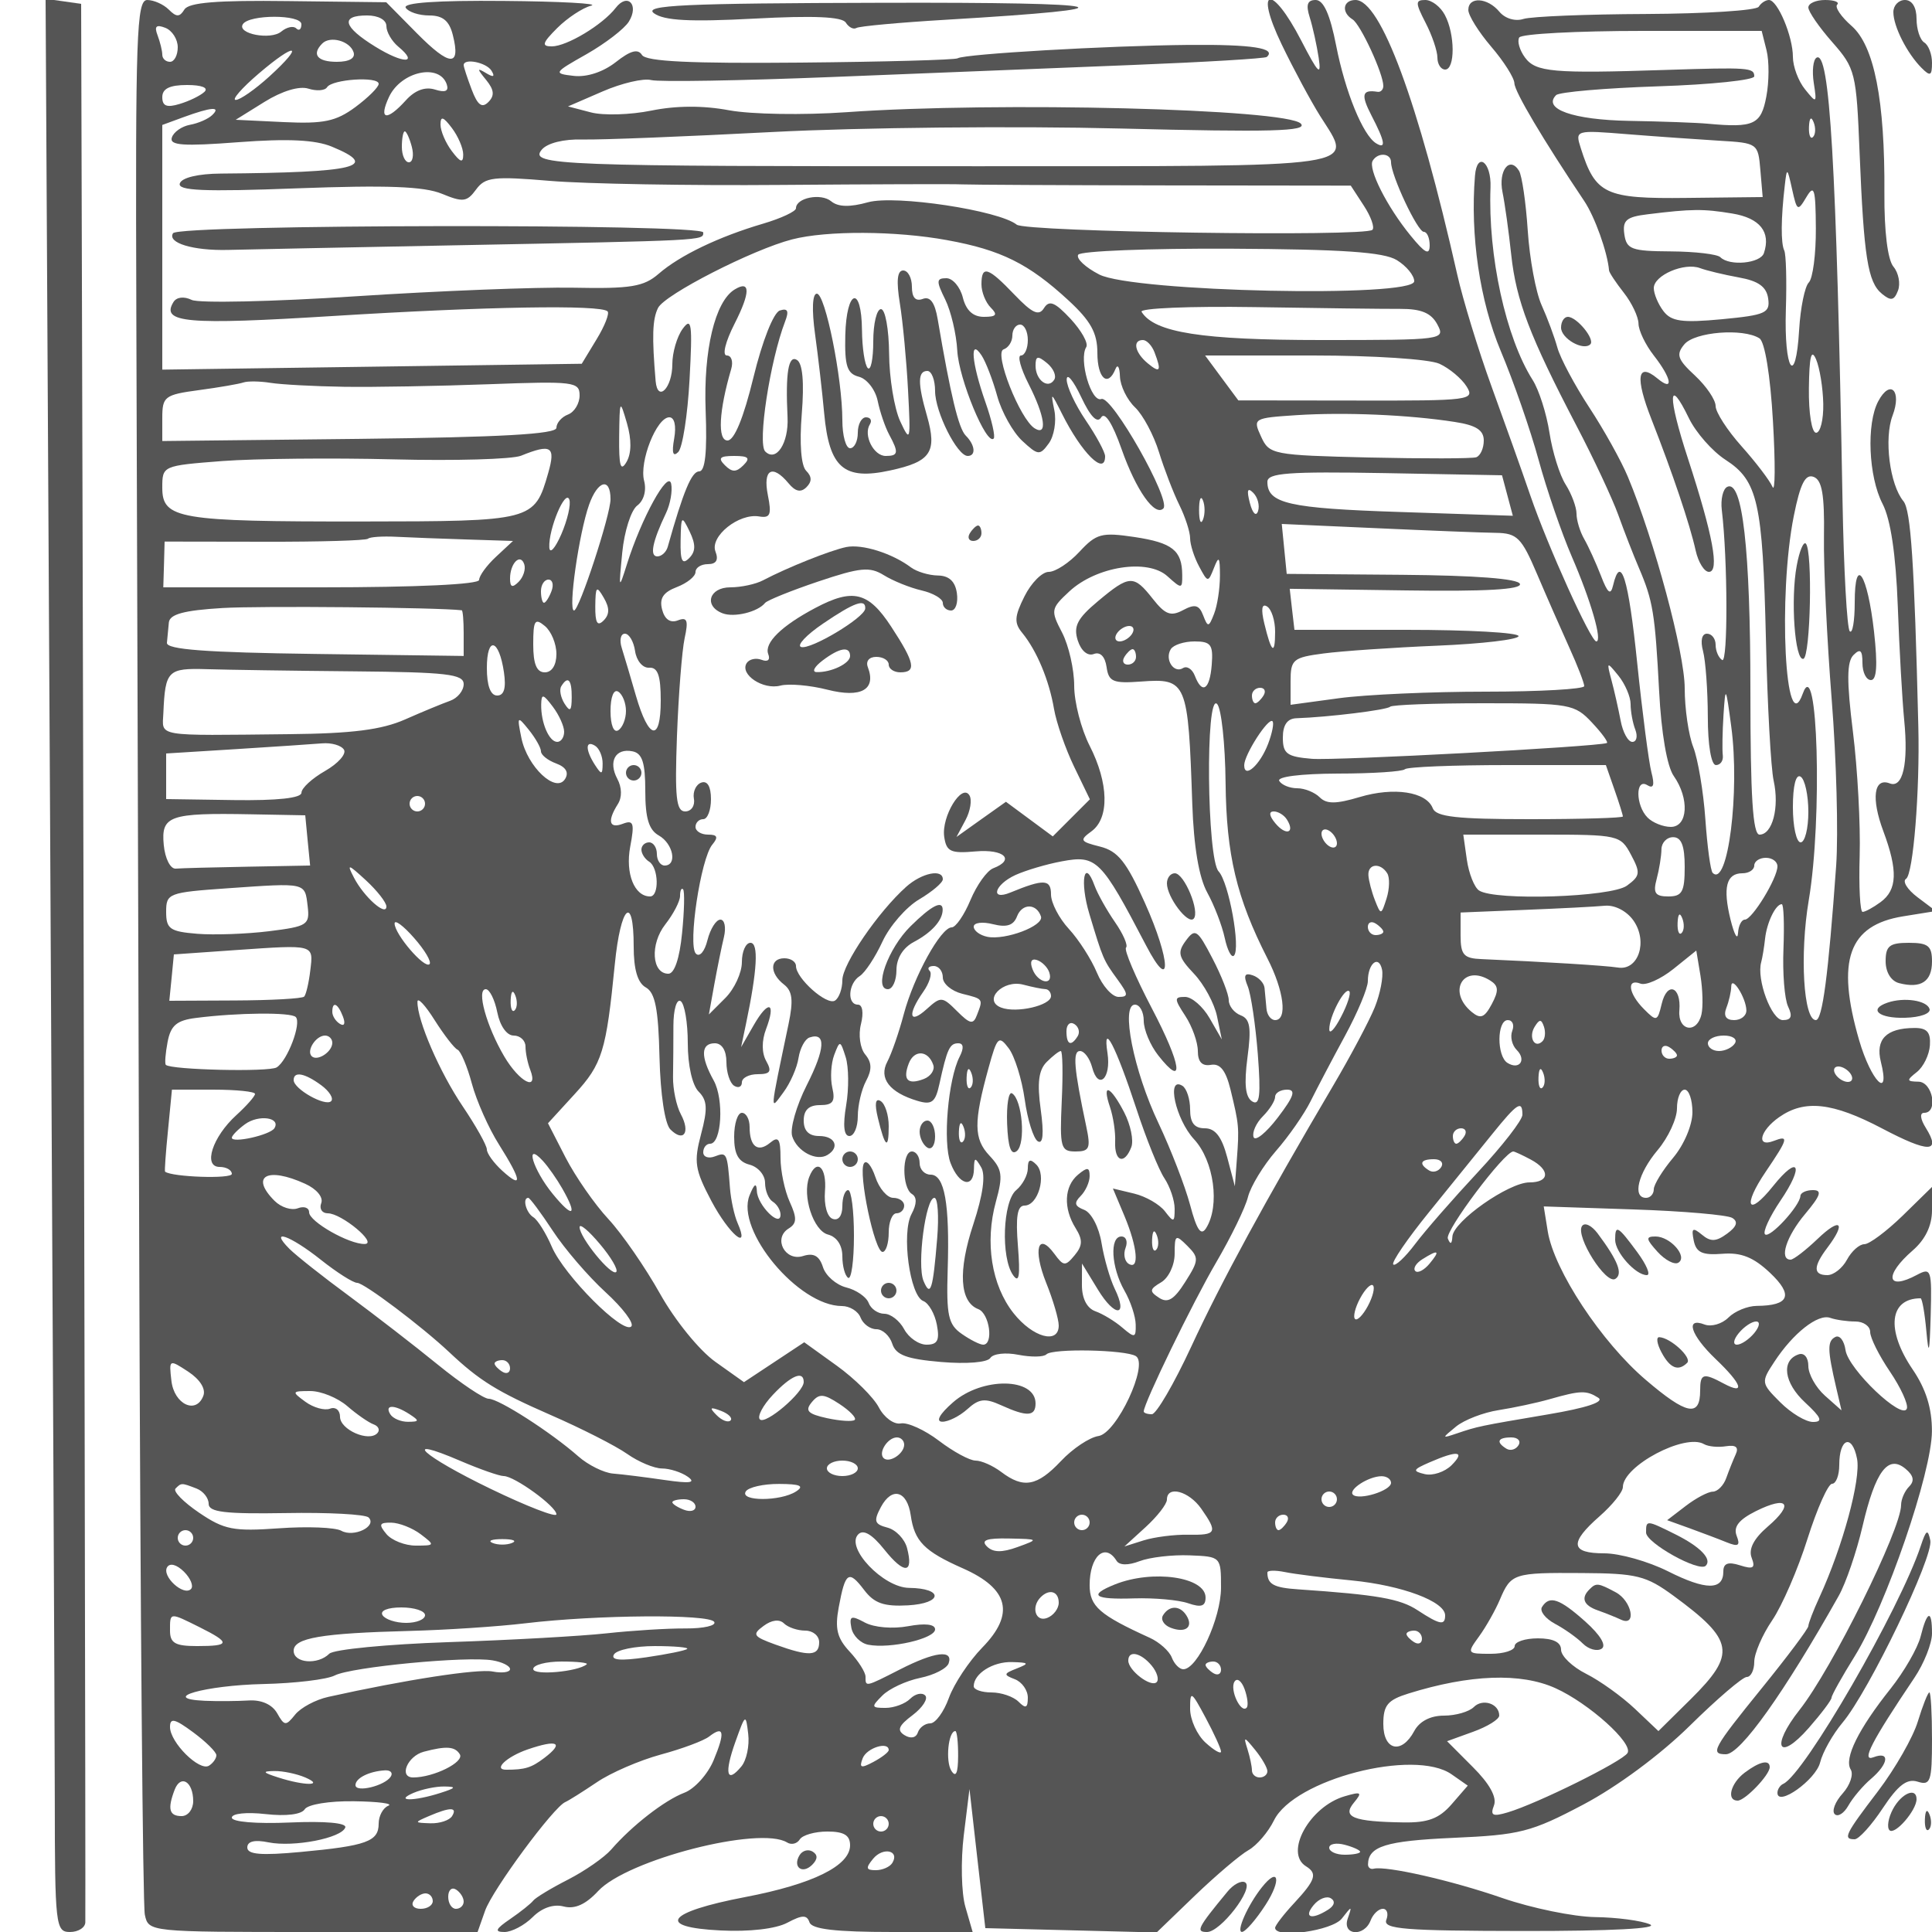 <svg xmlns="http://www.w3.org/2000/svg" version="1.0" width="250" height="250" viewBox="0 0 250 250" preserveAspectRatio="xMidYMid meet">
<g transform="translate(0,250) scale(0.01,-0.01)" fill="#555555" stroke="none">
<path d="M649 14233 c32 -5931 59 -11559 60 -12508 1 -1642 11 -1725 196 -1725 107 0 197 56 199 125 5 183 -17 11549 -37 18675 l-17 6150 -230 33 -230 32 59 -10782z"/>
<path d="M1764 20975 c7 -2214 25 -7737 38 -12275 14 -4538 46 -8351 72 -8475 48 -225 49 -225 2177 -225 l2129 0 97 275 c95 271 887 1344 1039 1407 42 18 225 133 406 255 180 123 553 284 828 359 275 74 557 179 627 234 192 148 209 56 57 -308 -75 -180 -246 -370 -379 -420 -255 -97 -678 -426 -946 -735 -88 -101 -339 -276 -559 -389 -220 -112 -422 -235 -450 -272 -28 -37 -161 -144 -297 -237 -192 -131 -209 -169 -75 -169 94 0 259 87 365 193 120 120 270 172 402 137 143 -37 284 26 445 200 377 406 2093 847 2446 628 55 -34 128 -16 163 40 35 56 195 102 357 102 215 0 294 -48 294 -178 0 -265 -483 -503 -1358 -670 -1018 -195 -1162 -391 -317 -432 373 -19 715 21 863 100 194 103 253 104 287 5 30 -89 338 -125 1076 -125 l1035 0 -94 325 c-52 179 -61 595 -21 925 l74 600 102 -900 103 -900 1108 -28 1109 -28 496 478 c274 263 585 527 692 587 107 60 256 234 330 385 260 531 1817 934 2299 596 l209 -146 -209 -241 c-161 -185 -306 -240 -622 -235 -651 10 -798 68 -643 255 113 136 98 147 -120 83 -453 -133 -783 -731 -499 -906 150 -93 124 -176 -150 -472 -138 -148 -250 -294 -250 -324 0 -142 740 -39 864 121 130 167 134 167 76 0 -77 -219 212 -244 296 -25 32 83 103 150 158 150 55 0 75 -64 45 -143 -46 -120 233 -142 1778 -144 1131 -1 1756 32 1633 86 -110 48 -428 90 -708 94 -279 4 -819 115 -1200 246 -657 228 -1505 420 -1667 380 -41 -11 -74 15 -73 56 4 234 230 304 1098 343 870 38 1012 74 1688 431 438 231 997 645 1378 1020 352 347 684 631 737 631 53 0 97 88 97 196 0 107 104 349 232 537 128 188 334 663 457 1055 124 391 267 712 318 712 51 0 93 110 93 244 0 348 167 406 230 80 52 -264 -185 -1136 -485 -1789 -80 -173 -145 -343 -145 -376 0 -34 -270 -394 -600 -801 -637 -786 -676 -858 -467 -858 188 0 755 797 1460 2050 93 165 231 570 308 900 166 712 330 932 556 744 105 -87 120 -157 47 -230 -57 -57 -104 -165 -104 -239 0 -315 -895 -2121 -1314 -2651 -378 -479 -275 -682 119 -234 162 185 295 361 295 392 0 30 135 272 300 537 404 651 998 2380 999 2911 1 296 -77 546 -249 799 -348 512 -303 921 102 921 20 0 54 -191 75 -425 30 -333 42 -289 56 204 16 592 6 622 -176 525 -395 -212 -431 -10 -57 315 164 142 250 322 250 519 l0 303 -379 -371 c-209 -203 -432 -370 -497 -370 -64 0 -165 -90 -224 -200 -59 -110 -173 -200 -254 -200 -185 0 -185 110 1 356 247 327 169 397 -127 113 -155 -148 -312 -269 -350 -269 -152 0 -56 301 189 592 201 240 223 308 100 308 -87 0 -160 -34 -162 -75 -6 -130 -399 -556 -458 -497 -31 31 59 226 199 434 311 457 239 606 -93 192 -328 -411 -403 -267 -96 185 292 431 303 475 101 397 -230 -88 -178 133 72 308 330 231 691 191 1332 -146 606 -319 768 -317 566 7 -73 117 -81 195 -21 195 184 0 110 400 -74 403 -155 3 -158 17 -21 125 85 67 161 223 169 347 11 170 -39 225 -204 223 -360 -2 -503 -147 -431 -437 127 -506 -126 -254 -281 279 -300 1034 -138 1489 571 1603 l422 68 -239 180 c-131 99 -197 206 -147 237 93 57 180 1140 159 1972 -52 2132 -97 2798 -193 2915 -177 214 -253 812 -140 1108 122 322 -30 476 -185 186 -156 -290 -127 -976 55 -1328 105 -203 172 -654 197 -1320 20 -556 58 -1221 83 -1477 56 -567 -17 -887 -187 -821 -206 79 -242 -193 -83 -618 190 -510 181 -760 -35 -918 -95 -70 -200 -127 -233 -127 -33 0 -50 326 -38 725 12 399 -27 1121 -87 1604 -82 660 -80 908 7 995 88 88 116 63 116 -104 0 -121 49 -220 110 -220 75 0 88 195 40 625 -85 753 -250 1004 -250 378 0 -240 -29 -407 -64 -372 -36 36 -78 797 -94 1692 -79 4368 -166 5836 -337 5730 -43 -27 -59 -173 -35 -326 41 -266 37 -269 -113 -83 -87 107 -157 296 -157 420 0 266 -198 736 -310 736 -43 0 -103 -39 -132 -87 -30 -49 -685 -90 -1456 -94 -771 -3 -1485 -32 -1588 -64 -107 -35 -239 5 -312 93 -154 185 -402 200 -402 23 0 -71 133 -284 296 -475 163 -190 298 -403 300 -473 3 -110 370 -728 903 -1523 138 -205 302 -664 322 -900 2 -27 88 -157 191 -288 104 -132 189 -312 190 -400 1 -89 90 -274 198 -412 233 -298 262 -476 48 -298 -262 217 -292 16 -78 -528 271 -691 497 -1359 572 -1699 34 -151 111 -275 171 -275 140 0 53 472 -271 1466 -265 810 -258 1080 13 521 90 -185 303 -427 473 -537 419 -271 481 -549 523 -2330 19 -842 64 -1662 100 -1823 76 -346 -16 -697 -183 -697 -87 0 -118 495 -118 1860 0 1831 -103 2738 -300 2640 -55 -27 -87 -162 -70 -300 77 -643 80 -1987 5 -1941 -47 29 -85 118 -85 197 0 79 -50 144 -112 144 -67 0 -87 -90 -51 -225 33 -124 61 -506 62 -850 0 -367 44 -625 105 -625 58 0 97 56 89 125 -9 69 -5 305 9 525 25 381 30 374 100 -150 114 -846 -44 -2091 -240 -1895 -28 27 -70 341 -95 697 -25 356 -96 775 -156 930 -61 154 -111 498 -111 762 0 455 -393 1916 -735 2735 -85 205 -310 609 -499 897 -189 288 -375 637 -413 774 -38 138 -130 386 -205 552 -75 166 -155 600 -179 964 -24 364 -75 712 -113 774 -121 196 -270 3 -214 -275 30 -146 81 -510 113 -810 64 -596 240 -1056 846 -2217 220 -420 462 -937 539 -1150 77 -214 197 -523 268 -688 182 -425 208 -588 261 -1594 28 -541 102 -974 189 -1097 205 -293 184 -659 -38 -659 -99 0 -234 54 -300 120 -157 157 -160 517 -4 420 81 -50 97 1 53 167 -34 132 -117 769 -184 1416 -113 1098 -213 1419 -312 1002 -31 -133 -70 -103 -157 125 -64 165 -161 378 -216 474 -55 95 -100 243 -100 328 0 85 -63 255 -140 377 -78 121 -172 424 -210 671 -38 248 -136 554 -217 682 -348 548 -580 1608 -546 2493 13 330 -175 470 -201 150 -63 -772 62 -1619 334 -2268 164 -389 384 -1022 489 -1407 105 -385 298 -947 429 -1250 248 -572 401 -1100 318 -1100 -71 0 -626 1227 -851 1881 -107 313 -335 952 -505 1419 -170 468 -370 1120 -444 1450 -505 2237 -991 3550 -1316 3550 -162 0 -187 -159 -38 -251 103 -64 398 -702 398 -861 0 -48 -34 -83 -75 -76 -201 32 -218 -36 -78 -307 176 -339 193 -441 59 -359 -170 105 -398 663 -516 1263 -79 404 -163 591 -265 591 -108 0 -129 -61 -77 -225 39 -124 91 -360 116 -525 36 -244 -6 -201 -226 225 -383 741 -612 696 -253 -50 152 -316 376 -732 497 -925 430 -684 666 -650 -4433 -651 -5438 -2 -5806 12 -5639 214 72 86 284 139 530 132 225 -6 1333 38 2460 97 1134 59 3144 79 4500 45 1953 -49 2426 -36 2333 63 -181 192 -3930 287 -5883 148 -557 -39 -1228 -28 -1516 25 -335 63 -686 61 -1005 -4 -269 -55 -622 -66 -784 -23 l-295 77 448 194 c246 107 529 173 628 147 99 -26 1157 -8 2352 40 1195 47 2937 117 3872 155 935 37 1719 84 1742 104 129 114 -189 163 -1006 156 -1056 -10 -2902 -117 -2993 -173 -34 -21 -951 -46 -2037 -56 -1421 -13 -1997 14 -2049 99 -52 83 -149 57 -339 -93 -162 -127 -374 -197 -542 -178 -269 31 -265 39 165 282 242 138 488 327 546 420 136 219 -16 378 -170 178 -169 -219 -633 -498 -827 -498 -136 0 -123 44 71 238 132 131 329 261 439 289 110 27 -399 55 -1131 61 -865 8 -1309 -23 -1269 -88 34 -55 171 -100 304 -100 176 0 260 -69 306 -255 104 -414 -38 -407 -463 22 l-399 404 -1268 15 c-921 12 -1288 -18 -1344 -109 -62 -100 -103 -100 -202 -1 -68 68 -194 124 -279 124 -138 0 -153 -450 -141 -4025z m2136 3711 c0 -65 -30 -90 -66 -54 -36 37 -124 18 -195 -41 -136 -113 -574 -29 -497 95 79 129 758 129 758 0z m1100 -24 c0 -76 69 -194 152 -264 273 -226 68 -227 -297 -1 -416 257 -455 403 -105 403 146 0 250 -57 250 -138z m-2700 -273 c0 -104 -45 -189 -100 -189 -55 0 -100 41 -100 92 0 50 -28 163 -61 251 -45 117 -18 143 100 97 88 -34 161 -147 161 -251z m20559 -40 c35 -138 34 -408 -3 -600 -68 -362 -161 -405 -756 -350 -137 13 -597 30 -1020 37 -724 13 -1123 154 -944 333 39 40 633 91 1318 114 685 22 1246 81 1246 129 0 113 -71 118 -1150 83 -1458 -48 -1678 -28 -1817 161 -70 95 -103 212 -74 259 29 47 747 85 1595 85 l1542 0 63 -251z m-18284 -24 c26 -78 -54 -125 -217 -125 -252 0 -328 96 -188 237 103 103 357 33 405 -112z m-1090 -315 c-184 -167 -380 -304 -435 -303 -55 0 79 154 298 341 487 416 601 385 137 -38z m2875 75 c48 -79 26 -89 -70 -31 -120 72 -120 59 1 -89 104 -128 111 -203 28 -286 -82 -82 -139 -40 -215 161 -57 150 -104 293 -104 317 0 94 293 36 360 -72z m-579 -177 c29 -88 -19 -109 -152 -67 -128 40 -259 -8 -378 -140 -249 -275 -356 -253 -217 45 156 331 654 439 747 162z m-881 7 c0 -43 -136 -178 -302 -301 -251 -185 -409 -218 -925 -194 l-623 30 373 232 c227 141 450 208 567 171 106 -34 215 -26 242 18 65 104 668 144 668 44z m-2255 -104 c-52 -49 -196 -119 -320 -156 -167 -51 -225 -28 -225 88 0 110 96 157 320 157 191 0 282 -36 225 -89z m100 -301 c-52 -50 -181 -106 -287 -125 -105 -19 -211 -93 -234 -164 -35 -103 143 -116 862 -61 640 48 994 31 1209 -58 628 -260 321 -334 -1436 -348 -296 -2 -507 -53 -532 -127 -33 -95 307 -110 1519 -64 1158 43 1640 25 1871 -70 274 -113 325 -107 443 54 118 162 227 174 962 112 455 -38 1796 -62 2978 -52 1183 9 2240 13 2350 7 110 -5 1286 -11 2614 -13 l2415 -3 168 -258 c93 -142 143 -283 112 -314 -92 -92 -4486 -28 -4603 67 -230 185 -1569 387 -1923 290 -236 -66 -388 -62 -477 12 -132 110 -456 46 -456 -90 0 -40 -191 -130 -425 -199 -574 -169 -1078 -411 -1352 -649 -193 -167 -360 -195 -1100 -180 -480 9 -1750 -41 -2823 -111 -1072 -70 -2026 -91 -2119 -47 -101 49 -196 37 -236 -27 -167 -270 169 -299 2065 -181 1979 123 3464 148 3552 60 27 -26 -37 -190 -143 -363 l-191 -315 -2714 -38 -2714 -38 0 1583 0 1583 275 101 c361 132 491 141 370 26z m3249 -510 c0 -113 -36 -103 -147 44 -81 107 -147 262 -147 344 0 114 36 103 147 -44 81 -107 147 -261 147 -344z m17466 227 c-33 -33 -56 26 -52 131 5 117 28 141 60 61 29 -72 26 -159 -8 -192z m-18131 -127 c29 -110 11 -200 -38 -200 -50 0 -91 90 -91 200 0 110 17 200 38 200 21 0 62 -90 91 -200z m16921 79 c493 -29 500 -34 529 -379 l30 -350 -981 -11 c-1059 -13 -1183 46 -1373 645 -74 233 -71 234 610 179 377 -30 910 -67 1185 -84z m-4250 -278 c0 -171 343 -901 424 -901 42 0 76 -79 76 -175 -1 -133 -60 -103 -246 125 -307 375 -555 867 -491 971 69 112 237 98 237 -20z m5375 -451 c101 170 119 108 122 -405 2 -333 -39 -648 -91 -700 -52 -52 -108 -327 -125 -611 -45 -759 -197 -529 -172 260 12 371 3 716 -21 765 -45 95 -43 414 7 841 27 238 32 235 95 -50 63 -283 73 -289 185 -100z m-959 -213 c357 -59 501 -239 409 -512 -45 -134 -445 -172 -564 -53 -39 39 -328 73 -641 75 -509 3 -573 27 -601 221 -26 181 26 226 300 259 575 71 722 72 1097 10z m-10158 -345 c695 -126 1054 -305 1567 -778 289 -267 375 -422 375 -680 0 -330 136 -451 234 -209 28 69 54 26 58 -96 4 -122 92 -302 195 -400 103 -98 242 -359 310 -579 68 -220 186 -527 263 -683 77 -156 140 -350 140 -432 0 -81 52 -245 116 -364 113 -212 117 -212 193 -19 63 162 77 143 77 -102 0 -165 -34 -387 -76 -493 -68 -176 -81 -177 -141 -20 -52 136 -107 150 -260 68 -159 -85 -231 -58 -391 145 -248 315 -301 313 -710 -29 -268 -224 -320 -325 -262 -508 43 -134 127 -206 207 -176 83 32 146 -31 166 -168 27 -191 84 -215 447 -188 591 43 609 2 662 -1581 19 -555 86 -954 194 -1150 91 -165 192 -429 226 -587 34 -158 87 -261 119 -229 90 90 -66 950 -198 1090 -152 161 -172 2319 -20 2167 55 -55 105 -515 110 -1021 10 -933 142 -1487 541 -2271 215 -420 262 -799 100 -799 -55 0 -106 68 -112 150 -7 83 -19 203 -25 267 -7 64 -76 137 -154 163 -104 35 -121 -2 -64 -141 43 -104 101 -499 131 -879 41 -538 25 -673 -73 -612 -88 55 -106 222 -61 567 52 389 34 501 -88 547 -85 33 -154 121 -154 196 0 75 -95 319 -212 542 -193 372 -223 391 -343 228 -113 -153 -98 -213 105 -428 130 -137 264 -385 298 -550 l62 -300 -158 275 c-87 151 -230 275 -317 275 -143 0 -143 -23 3 -246 89 -136 162 -341 162 -455 0 -140 55 -198 169 -178 120 21 193 -72 254 -321 110 -454 113 -486 82 -900 l-26 -350 -99 375 c-71 267 -155 375 -290 375 -135 0 -190 71 -190 244 0 134 -45 272 -100 306 -211 130 -88 -433 150 -691 260 -280 339 -863 157 -1151 -66 -105 -121 -25 -207 300 -65 243 -249 719 -409 1058 -323 680 -492 1534 -305 1534 63 0 114 -94 114 -209 0 -115 84 -316 187 -447 346 -440 304 -128 -83 610 -211 403 -361 756 -333 784 28 28 -37 177 -144 331 -107 155 -225 366 -263 470 -135 371 -194 54 -68 -364 176 -586 181 -597 365 -850 141 -194 143 -225 13 -225 -82 0 -208 141 -280 314 -72 173 -235 427 -362 565 -128 138 -232 339 -232 447 0 198 -92 203 -525 25 -269 -111 -207 102 66 227 133 60 401 140 597 176 452 85 509 28 1091 -1086 335 -643 324 -204 -15 551 -237 529 -348 668 -579 726 -260 65 -269 83 -110 199 232 170 222 622 -25 1106 -110 216 -200 565 -200 776 0 211 -70 520 -156 687 -151 290 -147 311 94 535 350 324 1013 427 1268 196 185 -167 194 -167 192 16 -2 318 -127 417 -618 491 -424 63 -493 45 -711 -190 -133 -144 -312 -261 -398 -261 -86 0 -227 -142 -314 -316 -131 -262 -136 -345 -28 -475 187 -229 347 -611 410 -983 31 -179 148 -515 260 -747 l204 -422 -240 -240 -240 -240 -303 224 -303 224 -320 -227 -320 -228 116 217 c64 119 87 265 51 322 -98 160 -363 -275 -326 -536 28 -193 83 -219 407 -190 369 32 515 -108 228 -218 -81 -31 -213 -216 -295 -411 -81 -195 -191 -354 -243 -354 -140 0 -489 -632 -620 -1123 -62 -235 -158 -511 -213 -615 -114 -214 28 -399 390 -507 184 -55 232 -20 283 214 101 461 134 531 245 531 69 0 75 -62 17 -175 -149 -292 -219 -1107 -117 -1374 109 -288 299 -335 303 -76 3 152 15 154 93 21 60 -101 24 -356 -101 -737 -201 -607 -177 -1006 64 -1099 146 -56 201 -460 63 -460 -43 0 -168 63 -279 141 -172 120 -198 239 -180 825 27 862 -40 1234 -221 1234 -78 0 -142 68 -142 150 0 83 -45 150 -100 150 -130 0 -130 -470 0 -550 67 -41 65 -129 -5 -260 -132 -246 -22 -1058 152 -1125 70 -27 149 -165 176 -307 38 -201 9 -258 -133 -258 -101 0 -231 90 -290 200 -59 110 -174 200 -257 200 -82 0 -174 63 -203 141 -30 78 -161 168 -291 200 -129 33 -265 151 -300 263 -47 146 -120 187 -258 143 -232 -73 -391 229 -186 356 107 66 110 135 14 345 -65 144 -119 400 -119 569 0 246 -27 285 -134 196 -159 -132 -266 -50 -266 204 0 101 -45 183 -100 183 -55 0 -100 -139 -100 -309 0 -226 54 -324 200 -362 110 -29 200 -134 200 -235 0 -100 45 -210 100 -244 55 -34 100 -110 100 -168 0 -175 -299 123 -306 305 -5 114 -33 97 -95 -56 -182 -452 634 -1431 1195 -1431 101 0 211 -67 242 -150 32 -82 124 -150 204 -150 81 0 173 -85 206 -188 47 -146 186 -198 632 -236 331 -28 599 -6 637 52 36 56 199 74 363 41 164 -32 328 -30 363 6 79 79 1022 60 1157 -23 170 -106 -247 -998 -483 -1034 -116 -17 -335 -163 -487 -325 -308 -326 -484 -358 -772 -140 -107 81 -256 147 -332 147 -75 0 -288 115 -473 256 -185 141 -408 242 -495 225 -88 -17 -215 76 -283 206 -68 131 -313 374 -545 541 l-421 303 -390 -258 -390 -258 -370 263 c-208 148 -522 535 -716 881 -190 339 -490 774 -668 966 -178 191 -426 549 -553 794 l-229 446 345 377 c358 390 408 552 520 1683 75 757 244 916 244 230 0 -301 51 -474 158 -533 120 -68 162 -279 176 -902 12 -481 69 -863 141 -935 171 -171 262 -41 136 195 -59 109 -104 327 -102 484 3 157 5 455 5 663 0 207 42 350 93 319 51 -32 93 -277 93 -545 0 -285 58 -545 141 -627 112 -113 118 -222 31 -549 -96 -362 -81 -460 134 -867 229 -431 505 -662 338 -283 -42 96 -86 299 -98 450 -35 459 -41 471 -196 411 -82 -31 -150 -8 -150 53 0 61 40 111 89 111 149 0 182 574 46 819 -172 310 -167 481 15 481 92 0 150 -94 150 -244 0 -134 45 -272 100 -306 55 -34 100 -14 100 44 0 58 92 106 205 106 163 0 186 34 110 170 -59 105 -60 262 -2 414 133 351 31 383 -160 50 l-163 -284 63 300 c146 695 166 1050 58 1050 -61 0 -111 -112 -111 -250 0 -137 -96 -346 -214 -464 l-213 -213 70 388 c39 214 95 490 125 614 29 124 9 225 -46 225 -55 0 -130 -119 -167 -264 -37 -151 -103 -226 -151 -175 -105 110 64 1230 213 1409 81 98 67 130 -55 130 -89 0 -162 45 -162 100 0 55 45 100 100 100 55 0 100 116 100 258 0 164 -46 243 -125 215 -69 -24 -112 -118 -96 -208 17 -91 -34 -165 -113 -165 -116 0 -135 181 -106 975 20 536 65 1106 99 1265 51 233 34 279 -88 232 -97 -37 -170 13 -203 140 -38 145 14 224 190 291 133 51 242 138 242 195 0 56 72 102 161 102 108 0 140 54 97 164 -74 195 303 498 566 453 144 -24 163 23 112 277 -66 333 58 404 268 152 88 -107 159 -123 232 -50 72 72 71 137 -4 212 -66 66 -88 352 -57 736 33 409 11 653 -62 698 -111 69 -150 -166 -122 -742 16 -334 -147 -584 -289 -442 -102 102 62 1173 257 1681 53 137 35 176 -68 143 -81 -27 -226 -392 -341 -864 -128 -526 -248 -818 -336 -818 -131 0 -112 381 48 925 28 96 3 175 -57 175 -62 0 -19 176 100 410 207 407 208 571 0 443 -253 -156 -403 -784 -374 -1564 21 -543 -6 -789 -84 -789 -97 0 -205 -259 -406 -975 -19 -69 -80 -125 -135 -125 -102 0 -65 189 113 562 55 116 85 286 66 378 -39 184 -386 -447 -572 -1040 -106 -336 -108 -331 -61 150 27 275 114 548 194 608 85 63 122 194 89 320 -65 248 162 822 326 822 67 0 92 -110 63 -275 -33 -185 -16 -242 52 -175 56 55 122 478 147 940 39 720 27 813 -89 655 -74 -101 -134 -307 -134 -458 0 -308 -191 -501 -216 -218 -49 576 -42 798 31 946 85 173 1225 756 1735 887 449 116 1342 112 2008 -10z m5817 -258 c124 -76 225 -199 225 -273 0 -217 -3636 -139 -4076 87 -179 92 -302 207 -272 256 30 48 920 83 1976 78 1447 -8 1978 -44 2147 -148z m4425 -224 c253 -45 358 -120 380 -272 27 -188 -33 -215 -600 -269 -514 -48 -653 -29 -755 105 -69 90 -125 225 -125 298 0 166 396 336 600 258 83 -31 308 -85 500 -120z m-4380 -407 c271 1 400 -53 479 -201 106 -199 83 -202 -1499 -202 -1548 0 -2162 96 -2328 365 -29 47 629 74 1463 61 833 -14 1682 -24 1885 -23z m4647 -381 c70 -44 141 -479 175 -1073 32 -549 29 -931 -6 -849 -36 83 -216 319 -400 525 -185 207 -336 441 -336 521 0 80 -120 257 -267 394 -226 209 -248 272 -138 404 134 162 762 212 972 78z m-7828 -180 c94 -245 74 -277 -89 -142 -166 138 -199 300 -61 300 49 0 117 -71 150 -158z m8654 -667 c4 -206 -38 -375 -93 -375 -56 0 -97 254 -93 575 5 414 31 519 93 375 47 -110 89 -369 93 -575z m-4967 518 c129 -59 287 -191 351 -293 111 -178 52 -186 -1419 -183 l-1534 2 -215 290 -215 291 1398 0 c781 0 1502 -47 1634 -107z m-14176 -298 c385 -6 1229 9 1875 33 1101 41 1175 32 1175 -145 0 -104 -67 -215 -150 -247 -82 -31 -150 -109 -150 -172 0 -82 -721 -122 -2550 -143 l-2550 -28 0 297 c0 279 29 302 475 362 261 35 520 80 575 99 55 19 213 17 350 -5 138 -22 565 -45 950 -51z m3657 -973 c-77 -131 -99 -53 -95 328 6 482 9 488 101 172 61 -212 59 -388 -6 -500z m10718 518 c275 -42 375 -106 375 -240 0 -101 -44 -198 -98 -217 -54 -18 -678 -19 -1387 -3 -1248 30 -1291 38 -1397 271 -108 235 -100 240 461 277 618 40 1449 5 2046 -88z m-11731 -660 c-178 -622 -197 -626 -2421 -628 -2363 -2 -2573 33 -2573 437 0 284 3 285 775 345 426 32 1424 42 2217 22 793 -20 1535 1 1650 47 391 158 451 121 352 -223z m2526 100 c-93 -93 -147 -93 -240 0 -93 93 -67 120 120 120 187 0 213 -27 120 -120z m9886 -392 l70 -262 -1463 49 c-1438 47 -1713 110 -1713 390 0 115 269 135 1518 113 l1518 -28 70 -262z m4096 -526 c-6 -392 39 -1342 100 -2112 61 -770 87 -1737 58 -2150 -102 -1424 -178 -2000 -263 -2000 -160 0 -210 850 -92 1550 179 1055 117 3217 -77 2675 -227 -636 -323 1269 -116 2300 84 419 149 545 257 504 108 -41 141 -232 133 -767z m-15702 478 c0 -204 -405 -1440 -472 -1440 -79 0 63 997 195 1370 112 315 277 357 277 70z m8379 -154 c-25 -75 -71 -29 -106 106 -43 166 -30 205 44 131 58 -58 86 -165 62 -237z m-9016 -300 c-81 -185 -150 -260 -155 -168 -11 236 207 757 259 618 23 -63 -24 -265 -104 -450z m8303 189 c-28 -69 -50 -12 -50 125 0 138 22 194 50 125 28 -69 28 -181 0 -250z m-6649 -498 c-89 -89 -115 -35 -110 228 6 324 13 331 117 117 81 -169 79 -259 -7 -345z m10440 328 c274 -4 332 -62 531 -530 123 -289 311 -717 418 -953 107 -235 194 -460 194 -500 0 -39 -574 -72 -1275 -72 -701 0 -1556 -38 -1900 -85 l-625 -85 0 304 c0 282 31 308 425 360 234 31 898 77 1475 101 578 24 1050 80 1050 124 0 45 -652 81 -1450 81 l-1450 0 -31 266 -30 265 1507 -21 c1025 -15 1496 12 1472 84 -22 68 -577 110 -1527 118 l-1491 12 -32 323 -32 323 1232 -55 c678 -31 1370 -58 1539 -60z m-13313 -86 l594 -19 -219 -204 c-121 -112 -219 -247 -219 -300 0 -58 -803 -96 -2043 -96 l-2044 0 9 296 8 296 1295 -2 c713 -2 1314 16 1337 39 23 23 187 34 365 25 178 -9 590 -25 917 -35z m667 -548 c-81 -81 -111 -70 -111 42 0 199 134 334 184 185 21 -64 -12 -166 -73 -227z m425 -121 c-31 -82 -75 -150 -97 -150 -21 0 -39 68 -39 150 0 83 44 150 97 150 53 0 71 -67 39 -150z m674 -380 c-80 -80 -109 -30 -107 185 3 259 16 272 110 110 77 -132 76 -216 -3 -295z m-1835 133 c14 -2 25 -135 25 -297 l0 -294 -1925 26 c-1408 19 -1922 57 -1915 144 6 65 17 183 25 263 11 107 194 157 690 187 492 30 2785 8 3100 -29z m10525 -276 c0 -313 -48 -277 -140 106 -45 186 -32 262 36 219 57 -35 104 -181 104 -325z m-9300 -289 c0 -145 -59 -238 -150 -238 -106 0 -150 107 -150 362 0 311 21 345 150 238 83 -68 150 -231 150 -362z m7450 262 c-34 -55 -107 -100 -162 -100 -55 0 -72 45 -38 100 34 55 107 100 162 100 55 0 72 -45 38 -100z m-6432 -225 c18 -125 99 -221 182 -215 112 7 150 -101 150 -425 0 -540 -155 -510 -321 62 -68 237 -151 515 -183 617 -33 102 -15 186 40 186 55 0 114 -101 132 -225z m-1697 -274 c30 -206 2 -301 -88 -301 -86 0 -133 127 -133 356 0 419 157 380 221 -55z m9159 99 c-25 -326 -124 -391 -219 -144 -33 86 -102 131 -153 99 -120 -74 -240 113 -158 245 34 55 172 100 307 100 212 0 243 -42 223 -300z m-980 100 c0 -55 -48 -100 -106 -100 -58 0 -78 45 -44 100 34 55 82 100 106 100 24 0 44 -45 44 -100z m-10125 -187 c1207 -11 1425 -36 1425 -166 0 -84 -79 -181 -175 -215 -96 -34 -358 -142 -582 -241 -303 -134 -686 -183 -1500 -191 -1758 -19 -1642 -38 -1629 275 24 549 56 581 561 566 261 -8 1116 -21 1900 -28z m16525 -424 c0 -95 27 -244 61 -331 33 -87 16 -158 -39 -158 -55 0 -123 124 -151 275 -29 151 -82 388 -119 525 -64 241 -61 243 91 56 86 -107 157 -272 157 -367z m-13702 86 c-1 -176 -21 -193 -93 -80 -50 80 -70 181 -42 225 86 141 137 86 135 -145z m702 -175 c0 -104 -45 -216 -100 -250 -58 -36 -100 68 -100 250 0 182 42 286 100 250 55 -34 100 -146 100 -250z m8250 200 c-34 -55 -82 -100 -106 -100 -24 0 -44 45 -44 100 0 55 48 100 106 100 58 0 78 -45 44 -100z m-9050 -469 c0 -72 -40 -131 -89 -131 -106 0 -212 248 -208 483 3 144 24 140 150 -27 81 -107 147 -253 147 -325z m13300 119 c129 -137 216 -257 192 -265 -142 -49 -3509 -229 -3817 -204 -322 27 -375 65 -375 275 0 163 58 246 175 250 414 14 1172 107 1213 149 25 25 570 45 1211 45 1115 0 1177 -11 1401 -250z m-13600 -372 c0 -47 88 -117 196 -157 127 -47 168 -117 116 -201 -118 -191 -488 156 -565 530 -58 285 -53 291 96 106 86 -107 157 -232 157 -278z m9409 96 c-104 -273 -309 -457 -309 -276 0 136 313 622 366 569 22 -22 -4 -154 -57 -293z m-11958 -75 c34 -55 -76 -179 -244 -275 -168 -96 -306 -222 -306 -282 -1 -69 -310 -103 -876 -95 l-875 13 0 295 0 295 900 56 c495 31 999 65 1119 75 121 10 247 -26 282 -82z m3347 -180 c-1 -146 -14 -148 -98 -19 -127 196 -127 328 0 250 55 -34 99 -138 98 -231z m552 -353 c0 -352 46 -505 175 -577 187 -106 242 -389 75 -389 -55 0 -100 68 -100 150 0 82 -45 150 -100 150 -55 0 -100 -42 -100 -94 0 -52 45 -122 100 -156 123 -76 133 -450 12 -450 -203 0 -322 297 -257 644 58 304 43 349 -94 297 -179 -69 -206 33 -66 254 56 88 53 215 -7 327 -120 225 -24 400 196 356 127 -25 166 -146 166 -512z m12540 19 c61 -173 110 -331 110 -350 0 -19 -541 -35 -1203 -35 -943 0 -1215 30 -1257 141 -83 214 -502 278 -947 145 -305 -91 -427 -92 -516 -3 -64 64 -195 117 -291 117 -96 0 -200 42 -232 94 -35 55 275 94 756 96 448 0 839 26 869 56 30 30 627 54 1328 54 l1273 0 110 -315z m2510 -291 c0 -217 -45 -394 -100 -394 -55 0 -100 205 -100 456 0 278 39 432 100 394 55 -34 100 -239 100 -456z m-17900 106 c0 -55 -45 -100 -100 -100 -55 0 -100 45 -100 100 0 55 45 100 100 100 55 0 100 -45 100 -100z m-1519 -475 l32 -325 -807 -15 c-443 -8 -862 -19 -931 -25 -70 -6 -139 129 -156 307 -36 378 72 416 1131 396 l700 -13 31 -325z m12673 268 c108 -174 -15 -211 -152 -45 -79 95 -86 152 -20 152 58 0 136 -48 172 -107z m646 -305 c0 -55 -45 -72 -100 -38 -55 34 -100 107 -100 162 0 55 45 72 100 38 55 -34 100 -107 100 -162z m3805 -148 c125 -234 120 -274 -52 -400 -204 -150 -1708 -199 -1914 -63 -61 40 -132 219 -158 398 l-46 325 1015 0 c992 0 1020 -6 1155 -260z m695 -157 c0 -323 -33 -383 -212 -383 -170 0 -200 44 -151 225 33 124 61 296 62 383 0 87 69 159 151 159 107 0 150 -110 150 -384z m1200 7 c0 -154 -327 -690 -422 -690 -43 0 -83 -79 -88 -175 -6 -96 -49 -18 -97 175 -102 416 -55 600 154 600 84 0 153 45 153 100 0 55 68 100 150 100 83 0 150 -49 150 -110z m-18000 -520 c0 -134 -290 123 -419 372 -97 186 -80 182 155 -34 145 -134 264 -286 264 -338z m12951 429 c34 -55 30 -202 -9 -325 -69 -217 -74 -218 -150 -24 -43 110 -81 256 -85 325 -8 150 156 166 244 24z m-13970 -424 c29 -243 -1 -263 -500 -325 -292 -36 -711 -51 -931 -33 -351 29 -400 63 -400 283 0 241 28 252 800 306 1018 71 994 76 1031 -231z m4845 -350 c-32 -327 -99 -525 -177 -525 -216 0 -240 384 -39 640 104 133 190 298 190 367 0 70 18 108 39 85 22 -23 16 -278 -13 -567z m4644 216 c40 -121 -461 -311 -695 -263 -96 20 -175 79 -175 131 0 52 112 67 249 32 179 -45 267 -16 312 103 66 169 252 168 309 -3z m7667 -53 c190 -271 64 -651 -201 -608 -165 26 -967 75 -1761 109 -235 9 -275 54 -275 307 l0 296 825 34 c454 18 924 42 1044 54 127 11 282 -69 368 -192z m1941 -363 c-13 -316 14 -654 60 -750 60 -127 41 -175 -69 -175 -146 0 -342 527 -279 750 15 55 38 192 50 304 23 210 137 446 216 446 25 0 34 -259 22 -575z m-1318 202 c-33 -33 -56 26 -52 131 5 117 28 141 60 61 29 -72 26 -159 -8 -192z m-16202 -403 c-65 -64 -451 387 -452 526 0 55 114 -29 252 -187 139 -157 229 -310 200 -339z m12342 420 c0 -24 -45 -44 -100 -44 -55 0 -100 48 -100 106 0 58 45 78 100 44 55 -34 100 -82 100 -106z m-13885 -503 c-19 -160 -55 -312 -79 -337 -25 -26 -428 -48 -895 -50 l-850 -4 30 300 29 300 800 56 c1028 71 1006 77 965 -265z m18002 -566 c-60 -259 -308 -216 -286 50 26 311 -159 380 -229 84 -54 -227 -66 -231 -229 -67 -202 202 -229 401 -45 330 70 -27 261 58 425 189 l297 239 54 -325 c29 -179 35 -404 13 -500z m-8440 544 c60 -180 -147 -142 -216 39 -38 98 -15 143 58 119 65 -22 136 -93 158 -158z m4213 -452 c-70 -174 -313 -632 -540 -1017 -880 -1494 -1446 -2535 -1835 -3375 -223 -481 -453 -875 -510 -875 -58 0 -105 16 -105 36 0 106 635 1413 937 1928 192 328 378 709 412 848 35 138 198 406 362 595 165 188 366 478 448 643 82 165 282 546 445 846 163 300 296 618 296 708 0 232 143 346 184 147 18 -92 -24 -310 -94 -484z m-5590 385 c0 -82 113 -176 250 -211 277 -69 273 -64 192 -275 -48 -127 -89 -119 -258 50 -191 191 -209 192 -392 27 -227 -206 -254 -75 -46 222 81 115 119 237 84 272 -35 35 -11 63 53 63 65 0 117 -67 117 -148z m7085 -41 c107 -68 111 -131 18 -305 -94 -176 -145 -195 -260 -100 -320 265 -105 625 242 405z m-5760 -110 c41 0 75 -41 75 -90 0 -122 -447 -225 -645 -149 -243 93 23 368 288 296 114 -30 241 -56 282 -57z m9073 -276 c1 -69 -70 -125 -159 -125 -105 0 -140 54 -100 158 34 87 62 211 63 275 2 156 194 -146 196 -308z m-16163 -25 c35 -176 123 -300 212 -300 84 0 153 -64 153 -142 0 -78 27 -213 61 -300 111 -289 -138 -163 -335 170 -232 394 -364 872 -240 872 49 0 116 -135 149 -300z m225 27 c-33 -33 -56 26 -52 131 5 117 28 141 60 61 29 -72 26 -159 -8 -192z m10692 -87 c-83 -160 -151 -231 -151 -158 -1 166 201 550 259 491 24 -24 -24 -174 -108 -333z m-11431 -423 c41 -18 125 -215 185 -439 60 -223 218 -579 352 -790 294 -467 308 -579 42 -338 -110 100 -200 224 -200 276 0 52 -141 304 -313 559 -299 443 -589 1113 -585 1353 1 61 101 -45 222 -238 122 -192 255 -365 297 -383z m-1483 428 c34 -89 18 -129 -39 -94 -55 33 -99 103 -99 155 0 144 72 112 138 -61z m-611 -5 c78 -78 -107 -566 -247 -652 -99 -62 -1370 -32 -1434 33 -16 16 -5 150 23 298 41 213 119 278 367 309 541 69 1228 75 1291 12z m10119 -247 c-86 -139 -146 -113 -146 63 0 86 46 128 102 93 56 -35 75 -105 44 -156z m5623 69 c-30 -76 -4 -187 57 -248 130 -130 35 -264 -119 -168 -141 87 -138 554 4 554 61 0 87 -62 58 -138z m391 -135 c-101 -102 -185 51 -102 186 63 102 87 102 121 1 23 -70 15 -154 -19 -187z m-15660 -21 c0 -118 -195 -244 -267 -173 -71 72 55 267 173 267 52 0 94 -42 94 -94z m8960 -733 c36 -263 113 -506 169 -541 68 -42 81 97 38 410 -48 346 -27 512 77 616 78 78 160 142 183 142 23 0 29 -292 12 -650 -27 -601 -13 -650 178 -650 182 0 199 41 139 325 -160 754 -178 975 -81 975 56 0 126 -95 157 -210 79 -303 249 -147 199 183 -66 426 107 92 375 -723 126 -385 289 -789 362 -897 72 -109 132 -286 132 -394 0 -178 -12 -182 -125 -34 -69 90 -248 194 -399 230 l-275 66 150 -357 c169 -406 195 -704 53 -617 -52 33 -70 125 -39 206 31 81 7 147 -54 147 -155 0 -132 -400 39 -700 79 -137 145 -336 146 -440 4 -173 -13 -176 -171 -41 -96 83 -254 179 -350 213 -110 39 -175 165 -175 340 l1 278 205 -336 c222 -365 397 -356 218 11 -60 124 -137 389 -170 590 -33 205 -132 393 -223 429 -125 48 -137 90 -48 179 64 64 117 181 117 259 0 115 -29 119 -150 18 -180 -150 -193 -434 -31 -693 93 -150 91 -225 -13 -350 -120 -145 -144 -143 -261 17 -214 292 -281 61 -108 -372 90 -223 163 -473 163 -554 0 -247 -336 -155 -585 160 -285 361 -373 916 -228 1442 94 340 83 419 -83 596 -205 218 -207 431 -11 1139 111 402 131 421 260 250 77 -102 170 -400 207 -662z m9190 727 c-34 -55 -127 -100 -206 -100 -79 0 -144 45 -144 100 0 55 93 100 206 100 113 0 178 -45 144 -100z m-750 -156 c0 -24 -45 -44 -100 -44 -55 0 -100 48 -100 106 0 58 45 78 100 44 55 -34 100 -82 100 -106z m-9623 -125 c22 -65 -34 -147 -123 -181 -209 -80 -276 -11 -194 202 70 182 253 170 317 -21z m483 -292 c-33 -33 -56 26 -52 131 5 117 28 141 60 61 29 -72 26 -159 -8 -192z m7400 0 c-33 -33 -56 26 -52 131 5 117 28 141 60 61 29 -72 26 -159 -8 -192z m3990 173 c34 -55 17 -100 -38 -100 -55 0 -128 45 -162 100 -34 55 -17 100 38 100 55 0 128 -45 162 -100z m-19794 -142 c106 -78 164 -171 129 -207 -74 -74 -485 157 -485 273 0 117 142 91 356 -66z m-856 -113 c0 -30 -109 -154 -242 -275 -310 -282 -435 -670 -215 -670 86 0 157 -41 157 -90 0 -68 -776 -41 -864 29 -8 6 9 247 38 536 l51 525 538 0 c295 0 537 -25 537 -55z m13234 -307 c-152 -199 -293 -312 -313 -251 -20 61 34 182 121 269 87 87 158 200 158 251 0 51 70 93 155 93 118 0 89 -87 -121 -362z m5366 70 c0 -166 -108 -421 -250 -590 -137 -163 -250 -347 -250 -407 0 -61 -45 -111 -100 -111 -181 0 -104 316 150 618 138 164 250 406 250 540 0 133 45 242 100 242 55 0 100 -132 100 -292z m-2200 -33 c0 -69 -259 -402 -575 -741 -316 -339 -682 -757 -812 -930 -130 -173 -258 -292 -284 -266 -27 26 183 332 465 680 282 348 649 801 815 1007 325 403 391 445 391 250z m-16149 -174 c-55 -88 -551 -199 -551 -123 0 27 77 106 171 175 175 128 466 88 380 -52z m8909 -174 c-33 -33 -56 26 -52 131 5 117 28 141 60 61 29 -72 26 -159 -8 -192z m6490 73 c-34 -55 -82 -100 -106 -100 -24 0 -44 45 -44 100 0 55 48 100 106 100 58 0 78 -45 44 -100z m-11675 -678 c204 -357 142 -394 -122 -72 -258 315 -371 693 -128 428 69 -75 181 -235 250 -356z m12532 374 c255 -136 246 -296 -16 -296 -267 0 -984 -503 -997 -700 -6 -100 -26 -109 -59 -27 -40 98 732 1127 847 1127 17 0 118 -47 225 -104z m-1158 -98 c-35 -56 -105 -75 -156 -44 -139 86 -113 146 63 146 86 0 128 -46 93 -102z m-14700 -216 c148 -67 237 -174 208 -250 -28 -73 10 -132 85 -132 177 0 649 -392 478 -397 -202 -5 -720 290 -720 410 0 60 -66 83 -147 52 -81 -31 -216 12 -300 96 -320 320 -96 445 396 221z m3203 -607 c153 -234 461 -592 684 -796 223 -204 373 -403 333 -443 -106 -106 -869 659 -1029 1032 -75 175 -183 347 -238 381 -96 59 -145 251 -66 251 20 0 162 -191 316 -425z m4975 -100 c-55 -668 -86 -767 -177 -549 -86 209 28 1074 141 1074 44 0 60 -236 36 -525z m10289 265 c79 -49 58 -112 -68 -204 -142 -104 -213 -107 -326 -12 -119 98 -138 85 -105 -77 32 -155 111 -191 369 -171 244 20 404 -44 618 -246 306 -289 252 -425 -172 -428 -120 -1 -285 -69 -367 -152 -83 -82 -221 -122 -308 -89 -255 98 -180 -137 143 -446 343 -327 390 -470 107 -319 -268 144 -307 132 -307 -90 0 -348 -174 -314 -703 138 -574 489 -1187 1418 -1269 1922 l-52 323 1162 -39 c640 -21 1215 -71 1278 -110z m-14442 -699 c-61 -61 -474 445 -474 580 0 52 118 -46 262 -218 145 -171 240 -334 212 -362z m6986 286 c-33 -33 -56 26 -52 131 5 117 28 141 60 61 29 -72 26 -159 -8 -192z m-10810 -127 c208 -165 420 -300 472 -300 89 0 835 -562 1191 -897 392 -369 618 -509 1306 -810 402 -175 850 -403 996 -506 146 -103 349 -188 450 -189 102 0 253 -49 335 -107 110 -79 31 -90 -300 -42 -247 36 -548 74 -667 83 -119 10 -322 110 -450 223 -353 311 -1029 745 -1159 745 -64 0 -360 199 -658 441 -298 243 -816 643 -1150 890 -335 246 -681 520 -770 608 -273 274 6 177 404 -139z m11187 -288 c-145 -230 -227 -279 -339 -205 -128 83 -124 111 27 200 97 57 175 222 175 369 0 248 12 255 164 103 153 -153 151 -187 -27 -467z m3161 236 c-70 -84 -153 -127 -184 -95 -32 32 8 100 89 151 212 134 239 117 95 -56z m-798 -548 c-64 -119 -139 -195 -166 -167 -28 27 2 148 66 267 64 119 139 195 166 167 28 -27 -2 -148 -66 -267z m6308 -200 c106 0 192 -61 192 -136 0 -75 115 -305 255 -511 140 -207 239 -422 220 -479 -54 -162 -759 509 -794 756 -17 121 -76 198 -131 170 -106 -53 -104 -165 9 -650 l70 -300 -214 190 c-118 105 -215 278 -215 384 0 110 -54 175 -125 151 -230 -77 -192 -369 83 -623 211 -196 234 -252 102 -252 -93 0 -283 114 -423 254 -249 249 -251 260 -78 523 244 373 566 626 724 570 73 -26 220 -47 325 -47z m-1308 -150 c-68 -82 -169 -150 -224 -150 -56 0 -45 66 24 150 68 83 169 150 224 150 56 0 45 -66 -24 -150z m-20069 -812 c-93 -245 -378 -110 -413 195 -32 279 -30 280 219 117 151 -100 229 -223 194 -312z m3969 356 c0 -58 -45 -78 -100 -44 -55 34 -100 82 -100 106 0 24 45 44 100 44 55 0 100 -48 100 -106z m3800 -177 c0 -135 -494 -557 -567 -484 -37 37 38 180 167 317 237 252 400 320 400 167z m-5906 -312 c123 -107 277 -213 340 -236 64 -23 86 -74 49 -114 -110 -119 -483 45 -483 212 0 85 -58 132 -129 105 -71 -27 -215 13 -319 89 -181 132 -177 139 64 139 139 0 354 -88 478 -195z m6566 -178 c-25 -25 -186 -15 -358 22 -250 55 -289 96 -198 206 96 116 153 112 358 -22 134 -88 224 -181 198 -206z m9622 286 c84 -53 -153 -131 -650 -215 -892 -151 -911 -155 -1182 -247 -196 -66 -196 -64 -8 90 106 86 354 182 550 212 197 31 493 94 658 141 403 115 478 117 632 19z m-15382 -213 c129 -84 127 -97 -19 -98 -93 -1 -197 43 -231 98 -78 127 54 127 250 0z m4153 -81 c-31 -30 -112 0 -180 69 -98 98 -86 110 56 56 99 -38 154 -94 124 -125z m2247 -313 c0 -118 -195 -244 -267 -173 -71 72 55 267 173 267 52 0 94 -42 94 -94z m7949 -8 c-35 -56 -105 -75 -156 -44 -139 86 -113 146 63 146 86 0 128 -46 93 -102z m2687 -12 c125 20 166 -13 125 -103 -33 -73 -89 -212 -123 -308 -34 -96 -112 -176 -175 -177 -62 -1 -220 -85 -351 -186 l-239 -183 289 -104 c158 -58 375 -139 480 -182 153 -62 180 -44 130 85 -44 115 29 208 249 318 413 205 498 96 155 -199 -182 -156 -252 -292 -210 -403 52 -135 22 -154 -151 -99 -154 49 -215 26 -215 -80 0 -245 -224 -245 -715 2 -255 128 -626 233 -825 233 -439 0 -456 134 -60 481 165 145 300 314 300 376 0 273 804 700 1050 556 55 -32 184 -44 286 -27z m-15818 -386 c139 0 682 -394 682 -495 0 -45 -382 103 -850 329 -890 430 -1183 702 -392 362 252 -108 504 -196 560 -196z m12265 140 c-88 -87 -243 -139 -346 -115 -164 39 -156 58 63 153 363 158 466 145 283 -38z m-7683 -40 c0 -55 -90 -100 -200 -100 -110 0 -200 45 -200 100 0 55 90 100 200 100 110 0 200 -45 200 -100z m6900 -188 c0 -102 -415 -230 -493 -153 -64 65 201 237 368 239 69 1 125 -38 125 -86z m-15458 -73 c87 -33 158 -122 158 -198 0 -108 210 -133 997 -120 549 10 1031 -16 1073 -57 113 -114 -191 -262 -353 -172 -78 44 -441 58 -807 32 -589 -42 -708 -19 -1034 202 -202 137 -339 277 -305 312 76 76 76 76 271 1z m7758 -39 c-200 -129 -730 -129 -650 0 34 55 228 99 431 98 275 -1 331 -26 219 -98z m1485 -308 c48 -336 174 -465 674 -686 597 -264 677 -591 251 -1026 -171 -176 -365 -468 -431 -650 -65 -181 -174 -330 -241 -330 -67 0 -139 -53 -161 -118 -23 -70 -92 -84 -172 -35 -102 63 -78 123 105 260 130 99 203 213 162 254 -42 42 -129 22 -194 -43 -65 -65 -209 -118 -319 -118 -185 0 -189 13 -41 160 88 89 308 191 488 228 181 37 347 122 370 190 60 179 -180 149 -626 -78 -457 -233 -450 -231 -450 -96 0 57 -93 204 -206 325 -162 174 -192 296 -141 571 85 460 128 490 329 226 131 -173 256 -216 568 -199 451 26 462 221 13 226 -335 4 -827 523 -657 693 67 67 179 1 338 -198 258 -323 381 -314 293 22 -31 116 -145 235 -254 263 -168 44 -181 84 -84 266 143 267 340 212 386 -107z m3759 86 c217 -310 200 -344 -169 -337 -179 3 -437 -30 -575 -73 l-250 -79 275 251 c151 138 275 298 275 355 0 187 284 111 444 -117z m1756 122 c0 -55 -45 -100 -100 -100 -55 0 -100 45 -100 100 0 55 45 100 100 100 55 0 100 -45 100 -100z m-8300 -97 c0 -53 -67 -71 -150 -39 -82 31 -150 75 -150 97 0 21 68 39 150 39 83 0 150 -44 150 -97z m5100 -203 c0 -55 -45 -100 -100 -100 -55 0 -100 45 -100 100 0 55 45 100 100 100 55 0 100 -45 100 -100z m2550 0 c-34 -55 -82 -100 -106 -100 -24 0 -44 45 -44 100 0 55 48 100 106 100 58 0 78 -45 44 -100z m-11206 -153 c187 -142 185 -147 -63 -147 -141 0 -313 68 -381 150 -103 124 -92 149 63 147 103 -2 274 -69 381 -150z m-2944 -47 c0 -55 -45 -100 -100 -100 -55 0 -100 45 -100 100 0 55 45 100 100 100 55 0 100 -45 100 -100z m4125 -66 c-69 -28 -181 -28 -250 0 -69 28 -12 50 125 50 138 0 194 -22 125 -50z m6541 -53 c-201 -73 -316 -71 -395 8 -81 81 -6 109 284 103 391 -8 392 -9 111 -111z m1282 -177 c37 -60 150 -62 299 -5 132 50 423 84 646 75 406 -16 407 -17 407 -420 -1 -395 -305 -1054 -488 -1054 -50 0 -117 68 -149 152 -32 83 -160 198 -285 255 -652 297 -778 407 -778 682 0 374 199 555 348 315z m-11977 -366 c-95 -96 -381 166 -308 283 36 58 124 34 218 -59 86 -86 127 -187 90 -224z m15023 111 c649 -64 1206 -272 1206 -452 0 -135 -68 -122 -357 67 -227 149 -520 200 -1543 270 -318 21 -400 66 -400 218 0 28 101 31 225 6 124 -26 515 -75 869 -109z m4161 -198 c787 -577 816 -750 225 -1336 l-420 -415 -305 289 c-168 159 -451 362 -630 452 -179 90 -325 230 -325 312 0 97 -102 147 -300 147 -165 0 -300 -45 -300 -100 0 -55 -140 -100 -312 -100 -306 0 -309 5 -149 225 90 124 210 337 268 473 146 343 174 353 1063 347 710 -4 830 -34 1185 -294z m-7955 -90 c0 -77 -68 -166 -150 -197 -150 -58 -212 141 -83 269 112 112 233 75 233 -72z m-8200 -161 c0 -55 -110 -100 -244 -100 -134 0 -272 45 -306 100 -36 58 66 100 244 100 168 0 306 -45 306 -100z m-2915 -157 c402 -201 396 -243 -35 -243 -283 0 -350 38 -350 200 0 240 -9 239 385 43z m6657 70 c30 -48 -136 -86 -369 -85 -233 2 -693 -27 -1023 -63 -330 -36 -1250 -88 -2044 -114 -794 -27 -1489 -94 -1545 -150 -148 -148 -461 -123 -461 38 0 166 355 227 1500 257 468 12 1143 56 1500 99 924 110 2378 121 2442 18z m1178 -113 c99 0 180 -67 180 -150 0 -181 -130 -188 -562 -32 -293 106 -309 131 -157 243 105 78 205 90 264 32 52 -51 176 -93 275 -93z m7980 -106 c0 -58 -45 -78 -100 -44 -55 34 -100 82 -100 106 0 24 45 44 100 44 55 0 100 -48 100 -106z m-9508 -131 c-23 -21 -261 -69 -528 -108 -337 -49 -465 -38 -419 37 37 60 274 108 528 108 253 0 442 -17 419 -37z m-2292 -261 c0 -41 -102 -55 -226 -31 -195 37 -1129 -107 -2124 -328 -165 -36 -359 -140 -431 -230 -120 -150 -139 -148 -233 19 -65 113 -204 175 -370 164 -146 -9 -401 -11 -566 -4 -602 28 1 200 759 217 408 9 823 59 923 111 210 109 1709 253 2043 195 124 -21 225 -72 225 -113z m8302 46 c70 -84 99 -181 65 -215 -73 -72 -367 151 -367 279 0 138 163 103 302 -64z m-7310 16 c-113 -96 -692 -148 -692 -61 0 53 165 97 367 97 201 0 348 -16 325 -36z m5565 -54 c-172 -67 -175 -82 -25 -139 93 -36 168 -143 168 -238 0 -135 -27 -146 -120 -53 -66 66 -223 120 -350 120 -126 0 -230 36 -230 80 0 163 248 320 495 313 221 -6 229 -17 62 -83z m2643 -16 c0 -58 -45 -78 -100 -44 -55 34 -100 82 -100 106 0 24 45 44 100 44 55 0 100 -48 100 -106z m332 -491 c-74 -81 -222 232 -158 336 33 54 92 11 131 -96 38 -106 51 -214 27 -240z m3996 252 c433 -196 1009 -714 932 -839 -68 -110 -1167 -654 -1550 -768 -195 -58 -229 -41 -178 90 40 105 -56 280 -273 496 l-334 335 337 122 c186 67 338 161 338 210 0 154 -214 225 -329 110 -61 -61 -235 -111 -387 -111 -175 0 -317 -74 -384 -200 -164 -306 -400 -251 -400 92 0 243 56 310 325 394 796 248 1454 272 1903 69z m-4328 -820 c0 -36 -90 15 -200 115 -110 100 -200 297 -200 439 0 239 15 231 200 -115 110 -205 200 -403 200 -439z m-13000 -48 c0 -41 -43 -102 -96 -135 -124 -76 -504 301 -504 501 0 122 61 108 300 -69 165 -122 300 -255 300 -297z m6793 -145 c-190 -230 -224 -92 -77 319 130 364 135 367 166 101 18 -151 -22 -340 -89 -420z m2805 133 c-1 -221 -29 -281 -87 -189 -79 124 -40 514 51 514 21 0 37 -146 36 -325z m-5355 -23 c-168 -127 -250 -152 -493 -152 -172 0 5 168 276 262 390 134 479 89 217 -110z m9357 -171 c0 -45 -45 -81 -100 -81 -55 0 -100 41 -100 92 0 50 -26 174 -58 275 -53 167 -45 167 100 -11 87 -107 158 -231 158 -275z m-10450 219 c62 -101 -339 -300 -603 -300 -190 0 -76 276 137 333 292 77 403 69 466 -33z m5550 54 c0 -26 -89 -95 -198 -153 -161 -86 -187 -78 -139 47 52 135 337 224 337 106z m-7550 -354 c255 -110 -8 -110 -350 0 -201 64 -211 81 -50 83 110 2 290 -36 400 -83z m1107 12 c-74 -120 -457 -213 -457 -111 0 90 176 179 381 191 72 4 106 -32 76 -80z m-2557 -318 c0 -107 -67 -194 -150 -194 -161 0 -185 92 -90 341 79 204 240 105 240 -147z m3200 106 c-342 -110 -605 -110 -350 0 110 47 290 85 400 83 161 -2 151 -19 -50 -83z m-675 -166 c-69 -28 -125 -132 -125 -232 0 -230 -157 -287 -1008 -366 -514 -48 -692 -33 -692 58 0 80 95 103 275 66 327 -65 946 55 993 193 20 59 -261 84 -718 64 -433 -19 -750 8 -750 63 0 54 191 74 437 46 265 -30 464 -5 506 62 39 63 319 109 638 104 313 -4 513 -30 444 -58z m825 -134 c-34 -55 -160 -97 -281 -93 -211 7 -212 10 -19 93 275 118 373 118 300 0z m5650 -100 c0 -55 -45 -100 -100 -100 -55 0 -100 45 -100 100 0 55 45 100 100 100 55 0 100 -45 100 -100z m6100 -362 c0 -21 -90 -38 -200 -38 -110 0 -200 41 -200 91 0 49 90 67 200 38 110 -29 200 -70 200 -91z m-6054 -145 c-32 -51 -128 -93 -214 -93 -127 0 -133 28 -33 149 129 155 347 106 247 -56z m-5546 -499 c0 -52 -45 -94 -100 -94 -55 0 -100 70 -100 156 0 86 45 128 100 94 55 -34 100 -104 100 -156z m-400 6 c0 -55 -70 -100 -156 -100 -86 0 -128 45 -94 100 34 55 104 100 156 100 52 0 94 -45 94 -100z m11586 -111 c-216 -137 -322 -103 -187 60 68 82 168 121 223 87 60 -37 46 -95 -36 -147z"/>
<path d="M2239 21982 c-77 -125 259 -227 711 -216 220 6 1525 32 2900 59 3302 64 3250 61 3250 167 0 116 -6789 106 -6861 -10z"/>
<path d="M11644 21075 c38 -234 86 -740 106 -1125 35 -662 30 -684 -102 -400 -76 165 -141 559 -143 875 -3 316 -50 575 -105 575 -55 0 -100 -187 -100 -417 0 -229 -32 -384 -71 -346 -39 39 -73 261 -75 492 -6 589 -201 529 -216 -67 -9 -399 23 -497 176 -537 104 -27 213 -167 243 -312 30 -145 97 -341 149 -437 126 -233 119 -276 -45 -276 -157 0 -292 269 -205 409 31 50 8 91 -50 91 -58 0 -106 -90 -106 -200 0 -110 -45 -200 -100 -200 -55 0 -100 164 -100 363 0 543 -221 1637 -330 1637 -58 0 -67 -207 -23 -525 40 -289 93 -750 118 -1025 65 -704 254 -868 852 -738 529 114 612 237 478 707 -122 422 -120 581 5 581 55 0 100 -117 100 -260 0 -270 286 -840 422 -840 110 0 97 141 -25 263 -93 93 -196 522 -363 1505 -37 219 -98 301 -194 264 -93 -35 -140 18 -140 157 0 116 -51 211 -113 211 -77 0 -90 -135 -43 -425z"/>
<path d="M12700 21320 c0 -99 54 -234 120 -300 93 -93 74 -120 -89 -120 -140 0 -230 83 -272 250 -35 138 -131 250 -213 250 -131 0 -133 -37 -15 -275 74 -151 145 -449 156 -662 20 -367 378 -1232 471 -1138 24 24 -24 236 -107 472 -179 509 -207 843 -49 603 54 -82 145 -319 202 -525 57 -206 202 -466 323 -579 205 -190 228 -193 344 -34 69 94 101 287 72 429 -49 241 -43 238 97 -41 256 -513 560 -814 560 -554 0 52 -112 261 -250 464 -137 202 -248 440 -247 529 2 89 86 -13 187 -226 121 -257 209 -346 259 -264 48 77 146 -75 264 -410 188 -534 431 -878 541 -768 104 104 -668 1467 -802 1416 -132 -51 -296 511 -196 672 30 49 -62 213 -203 365 -203 217 -276 247 -344 139 -66 -106 -150 -68 -383 175 -342 358 -426 384 -426 132z m600 -720 c0 -110 -40 -200 -89 -200 -49 0 -4 -167 100 -371 211 -415 247 -676 78 -572 -191 118 -531 979 -403 1022 63 21 114 101 114 179 0 78 45 142 100 142 55 0 100 -90 100 -200z m342 -513 c-79 -128 -242 -6 -242 181 0 127 28 133 149 33 82 -68 124 -164 93 -214z"/>
<path d="M12550 18100 c-34 -55 -14 -100 44 -100 58 0 106 45 106 100 0 55 -20 100 -44 100 -24 0 -72 -45 -106 -100z"/>
<path d="M10950 17921 c-204 -42 -760 -264 -1074 -429 -95 -51 -286 -92 -425 -92 -275 0 -348 -241 -101 -336 150 -58 456 17 550 134 28 34 337 159 687 277 545 183 667 195 850 82 117 -73 337 -162 488 -197 151 -35 275 -108 275 -162 0 -54 48 -98 107 -98 59 0 93 101 75 225 -22 152 -101 226 -246 228 -117 2 -274 49 -350 106 -243 182 -631 304 -836 262z"/>
<path d="M10550 17133 c-437 -231 -664 -453 -609 -597 29 -75 -6 -105 -86 -74 -74 28 -161 9 -194 -44 -90 -146 213 -348 436 -290 109 29 384 5 611 -53 434 -110 633 1 522 291 -30 78 16 134 109 134 89 0 161 -45 161 -100 0 -55 68 -100 150 -100 213 0 188 124 -118 591 -295 451 -495 500 -982 242z m646 -8 c-7 -117 -709 -537 -830 -497 -60 20 69 157 286 304 403 274 551 326 544 193z m-196 -614 c0 -96 -243 -213 -433 -208 -64 2 -30 69 77 150 220 167 356 189 356 58z"/>
<path d="M11726 13525 c-362 -324 -826 -1002 -826 -1208 0 -113 -43 -232 -96 -265 -106 -65 -504 288 -504 448 0 55 -67 100 -150 100 -191 0 -194 -194 -6 -339 110 -85 124 -205 60 -511 -248 -1185 -243 -1123 -66 -884 88 118 176 319 195 445 20 125 83 244 142 264 216 72 204 -144 -35 -616 -135 -266 -220 -564 -189 -662 62 -196 315 -330 458 -241 161 99 97 244 -109 244 -133 0 -200 67 -200 200 0 137 67 200 211 200 167 0 200 47 159 225 -28 124 -17 315 25 425 73 192 78 191 148 -29 40 -126 43 -408 6 -625 -44 -260 -29 -396 42 -396 60 0 109 115 109 257 0 141 48 346 107 456 78 145 75 239 -11 342 -66 80 -91 253 -55 394 36 145 20 251 -39 251 -144 0 -127 274 23 370 69 44 201 245 294 446 93 201 307 447 475 546 168 100 306 216 306 260 0 139 -272 83 -474 -97z"/>
<path d="M15100 13569 c0 -177 269 -534 345 -458 87 87 -120 589 -243 589 -56 0 -102 -59 -102 -131z"/>
<path d="M11782 13014 c-290 -286 -480 -814 -293 -814 61 0 111 111 111 246 0 154 85 291 225 365 229 121 371 278 373 414 3 133 -142 60 -416 -211z"/>
<path d="M11360 10533 c92 -383 140 -419 140 -106 0 144 -47 290 -104 325 -68 43 -81 -33 -36 -219z"/>
<path d="M11900 10356 c0 -79 45 -172 100 -206 55 -34 100 31 100 144 0 113 -45 206 -100 206 -55 0 -100 -65 -100 -144z"/>
<path d="M10900 10000 c0 -55 45 -100 100 -100 55 0 100 45 100 100 0 55 -45 100 -100 100 -55 0 -100 -45 -100 -100z"/>
<path d="M11179 9945 c-76 -126 138 -1145 241 -1145 44 0 80 113 80 250 0 138 45 250 100 250 55 0 100 45 100 100 0 55 -64 100 -142 100 -78 0 -182 122 -231 270 -50 149 -116 227 -148 175z"/>
<path d="M10471 9769 c-93 -244 54 -694 243 -744 114 -30 186 -138 186 -281 0 -128 34 -253 75 -279 41 -25 75 220 75 545 0 324 -34 590 -75 590 -41 0 -75 -94 -75 -208 0 -124 -51 -191 -125 -164 -72 25 -114 177 -100 358 26 313 -108 432 -204 183z"/>
<path d="M11400 8300 c0 -55 45 -100 100 -100 55 0 100 45 100 100 0 55 -45 100 -100 100 -55 0 -100 -45 -100 -100z"/>
<path d="M12331 6853 c-173 -151 -226 -248 -139 -250 78 -2 225 72 326 163 150 136 228 145 437 50 334 -152 445 -146 445 23 0 337 -692 346 -1069 14z"/>
<path d="M23250 17683 c-82 -436 -25 -1240 86 -1208 92 27 121 1402 31 1491 -30 30 -83 -97 -117 -283z"/>
<path d="M8100 15000 c0 -55 45 -100 100 -100 55 0 100 45 100 100 0 55 -45 100 -100 100 -55 0 -100 -45 -100 -100z"/>
<path d="M13032 10459 c12 -305 51 -414 126 -353 117 98 70 665 -62 746 -44 28 -73 -149 -64 -393z"/>
<path d="M14363 10675 c42 -124 73 -326 67 -450 -10 -258 120 -301 209 -69 33 86 -9 289 -92 450 -180 347 -293 390 -184 69z"/>
<path d="M13300 9882 c0 -87 -68 -214 -150 -282 -174 -144 -201 -873 -41 -1100 78 -111 94 -13 63 375 -31 383 -8 525 86 525 175 0 288 394 152 530 -80 80 -110 67 -110 -48z"/>
<path d="M20470 9133 c-83 -135 310 -757 432 -682 102 64 36 234 -229 589 -79 105 -169 147 -203 93z"/>
<path d="M20900 8957 c0 -162 265 -457 410 -457 53 0 -4 135 -126 300 -251 340 -284 358 -284 157z"/>
<path d="M21448 8802 c98 -108 220 -172 270 -141 125 77 -104 339 -296 339 -129 0 -125 -31 26 -198z"/>
<path d="M21500 7500 c110 -206 217 -249 332 -135 66 66 -216 326 -361 332 -43 2 -30 -87 29 -197z"/>
<path d="M21300 5169 c0 -135 686 -516 772 -430 85 85 -69 245 -389 405 -380 189 -383 189 -383 25z"/>
<path d="M11017 3934 c20 -100 118 -198 219 -217 283 -55 864 79 864 199 0 67 -128 82 -349 41 -199 -37 -438 -17 -559 47 -180 97 -205 87 -175 -70z"/>
<path d="M14425 4497 c-348 -140 -269 -197 250 -180 261 8 576 -20 700 -63 168 -58 225 -39 225 74 0 267 -685 366 -1175 169z"/>
<path d="M15050 4099 c-35 -55 10 -128 98 -162 191 -74 298 7 206 156 -83 135 -223 137 -304 6z"/>
<path d="M20567 4433 c-113 -112 -75 -207 108 -271 96 -34 231 -88 300 -120 207 -97 142 242 -68 354 -228 122 -253 125 -340 37z"/>
<path d="M19953 4205 c-32 -52 43 -149 167 -216 124 -66 287 -181 361 -256 74 -74 184 -105 243 -68 67 41 -14 176 -209 351 -336 300 -466 344 -562 189z"/>
<path d="M8463 24828 c131 -95 464 -113 1295 -69 769 41 1140 25 1187 -52 38 -60 99 -92 137 -69 37 23 563 71 1168 107 2528 150 2234 227 -831 219 -2573 -6 -3100 -31 -2956 -136z"/>
<path d="M18447 24705 c84 -162 153 -365 153 -450 0 -85 45 -155 100 -155 131 0 129 460 -4 707 -56 106 -170 193 -252 193 -131 0 -131 -35 3 -295z"/>
<path d="M23400 24903 c0 -53 139 -255 310 -449 298 -339 312 -396 353 -1429 55 -1354 106 -1675 288 -1826 118 -97 159 -89 209 41 34 89 8 229 -59 309 -75 90 -120 458 -117 949 8 1202 -131 1910 -425 2167 -135 118 -219 242 -186 275 33 33 -37 60 -156 60 -119 0 -217 -43 -217 -97z"/>
<path d="M24500 24843 c0 -184 177 -534 366 -723 112 -112 134 -101 134 67 0 111 -45 229 -100 263 -55 34 -100 172 -100 306 0 150 -58 244 -150 244 -82 0 -150 -70 -150 -157z"/>
<path d="M20200 20761 c0 -142 288 -306 379 -216 63 64 -175 355 -291 355 -49 0 -88 -63 -88 -139z"/>
<path d="M24400 12562 c0 -143 70 -257 175 -284 282 -73 425 21 425 280 0 202 -49 242 -300 242 -249 0 -300 -40 -300 -238z"/>
<path d="M24425 12026 c-253 -86 -115 -206 227 -196 197 5 336 56 316 115 -36 110 -329 154 -543 81z"/>
<path d="M24856 5000 c-272 -821 -1508 -2962 -1781 -3083 -41 -19 -75 -71 -75 -116 0 -185 495 167 552 392 33 134 164 366 291 517 341 406 1180 2149 1135 2358 -32 150 -54 138 -122 -68z"/>
<path d="M24853 3825 c-38 -151 -213 -454 -388 -675 -419 -526 -605 -904 -517 -1047 39 -63 -8 -203 -104 -310 -97 -107 -143 -227 -103 -268 41 -40 120 10 177 111 57 101 188 257 293 346 230 197 248 362 31 279 -162 -62 -25 203 530 1028 125 186 228 445 228 575 0 315 -63 298 -147 -39z"/>
<path d="M24817 2725 c-62 -206 -295 -612 -515 -902 -428 -561 -458 -623 -303 -623 54 0 218 181 364 402 199 300 313 387 452 343 166 -53 185 3 185 548 0 334 -15 607 -34 607 -19 0 -86 -169 -149 -375z"/>
<path d="M22575 2061 c-182 -138 -238 -361 -90 -361 96 0 415 332 415 433 0 103 -132 74 -325 -72z"/>
<path d="M24495 1591 c-61 -114 -81 -238 -45 -274 68 -68 350 256 350 402 0 159 -195 77 -305 -128z"/>
<path d="M24908 1458 c-4 -105 19 -164 52 -131 34 33 37 120 8 192 -32 80 -55 56 -60 -61z"/>
<path d="M10347 995 c-95 -154 35 -253 163 -125 72 72 74 128 6 170 -56 35 -132 15 -169 -45z"/>
<path d="M15884 523 c-388 -470 -415 -523 -265 -523 176 0 613 569 493 642 -47 29 -150 -24 -228 -119z"/>
<path d="M16326 575 c-180 -227 -334 -575 -255 -574 44 1 181 158 305 350 210 325 170 503 -50 224z"/>
</g>
</svg>